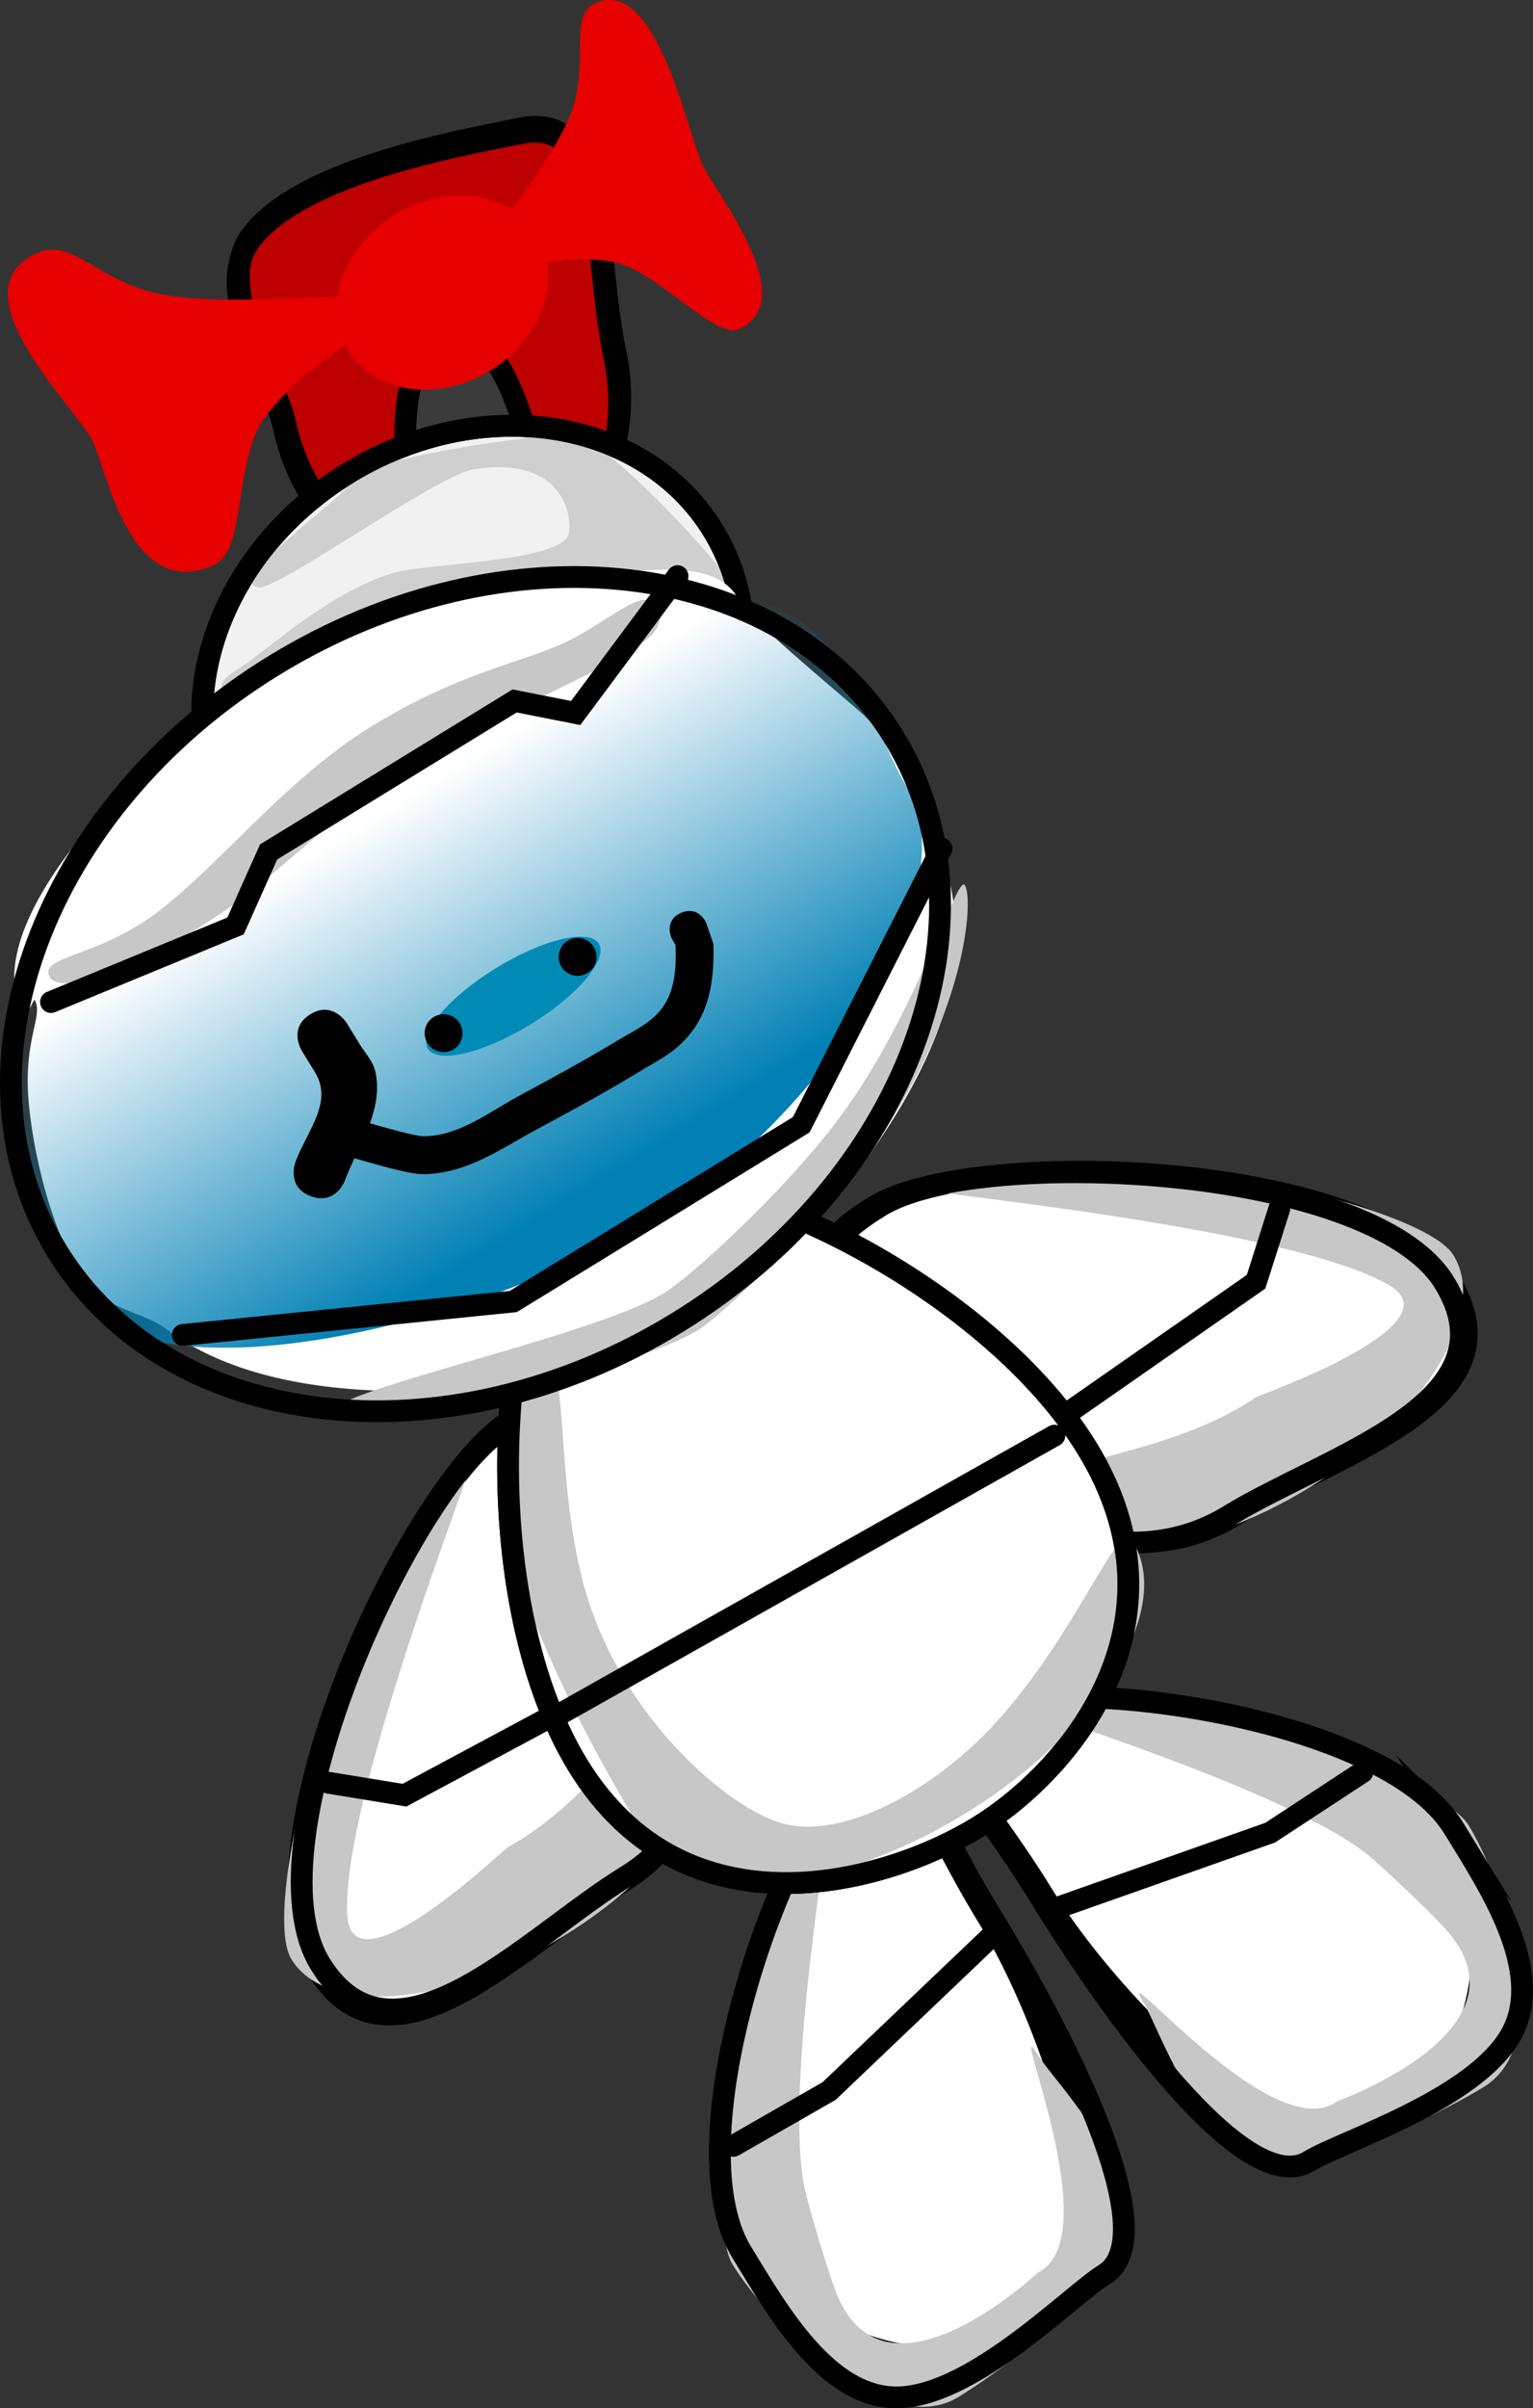 <svg version="1.1" xmlns="http://www.w3.org/2000/svg" xmlns:xlink="http://www.w3.org/1999/xlink" width="351.817" height="552.4" viewBox="0,0,351.817,552.4"><rect x="0" y="0" width="351.817" height="552.4" fill="#333333" stroke="none"/><defs><linearGradient x1="295.078" y1="208.304" x2="346.608" y2="292.294" gradientUnits="userSpaceOnUse" id="color-1"><stop offset="0" stop-color="#0080b4" stop-opacity="0"/><stop offset="1" stop-color="#0080b4"/></linearGradient></defs><g transform="translate(-233.948,-5.558)"><g data-paper-data="{&quot;isPaintingLayer&quot;:true}" fill-rule="nonzero" stroke-width="5" stroke-linejoin="miter" stroke-miterlimit="10" stroke-dasharray="" stroke-dashoffset="0" style="mix-blend-mode: normal"><g data-paper-data="{&quot;index&quot;:null}"><path d="M566.201,426.402c16.31,26.585 4.531,54.703 -10.13,63.698c-6.05,3.712 -18.732,7.741 -32.302,0.739c-19.316,-9.967 -40.769,-34.783 -50.35,-50.398c-16.31,-26.585 -28.196,-33.165 -13.534,-42.16c14.661,-8.995 90.005,1.536 106.316,28.12z" fill="#ffffff" stroke="#000000" stroke-linecap="butt"/><path d="M570.979,424.228c7.859,12.81 20.51,49.594 3.558,59.994c-7.765,4.764 -34.25,19.086 -49.44,15.378c-17.97,-4.386 -24.552,-27.887 -28.811,-34.829c-7.367,-12.007 29.716,33.521 44.458,22.837c0.308,-0.223 44.843,-16.044 25.685,-38.704c-3.62,-4.281 -15.438,-15.299 -18.406,-17.742c-18.04,-14.848 -81.647,-34.206 -81.02,-34.591c16.952,-10.4 96.116,14.846 103.976,27.656z" fill="#c7c7c7" stroke="none" stroke-linecap="butt"/><path d="M567.554,424.886c8.029,13.086 21.365,32.981 13.112,47.479c-8.513,14.956 -38.864,24.383 -46.309,28.951c-14.661,8.995 -45.597,-34.38 -61.907,-60.965c-16.31,-26.585 -28.196,-33.165 -13.534,-42.16c14.661,-8.995 92.328,0.111 108.639,26.695z" fill="none" stroke="#000000" stroke-linecap="butt"/><path d="M546.613,412.059l-21.17,13.883l-48.434,17.089" fill="none" stroke="#000000" stroke-linecap="round"/></g><g data-paper-data="{&quot;index&quot;:null}"><path d="M429.274,414.22c14.661,-8.995 15.143,4.582 31.453,31.166c9.58,15.615 21.984,45.983 22.118,67.719c0.094,15.269 -9.243,24.75 -15.293,28.462c-14.661,8.995 -45.065,6.757 -61.376,-19.828c-16.31,-26.585 8.436,-98.524 23.097,-107.519z" fill="#ffffff" stroke="#000000" stroke-linecap="butt"/><path d="M424.525,419.791c0.627,-0.385 -10.932,65.09 -5.868,87.899c0.833,3.753 5.301,19.28 7.478,24.446c11.521,27.345 45.802,-5.19 46.14,-5.363c16.204,-8.302 -7.584,-61.987 -0.217,-49.98c4.259,6.942 22.227,23.457 17.997,41.464c-3.576,15.221 -28.343,32.344 -36.108,37.108c-16.952,10.4 -44.013,-17.542 -51.872,-30.353c-7.859,-12.81 5.499,-94.822 22.451,-105.223z" fill="#c7c7c7" stroke="none" stroke-linecap="butt"/><path d="M429.631,413.314c14.661,-8.995 15.143,4.582 31.453,31.166c16.31,26.585 40.963,73.814 26.302,82.809c-7.444,4.567 -29.6,27.354 -46.789,28.168c-16.664,0.789 -28.358,-20.114 -36.386,-33.199c-16.31,-26.585 10.759,-99.949 25.42,-108.944z" fill="none" stroke="#000000" stroke-linecap="butt"/><path d="M461.409,449.759l-37.177,35.437l-21.968,12.583" fill="none" stroke="#000000" stroke-linecap="round"/></g><g data-paper-data="{&quot;index&quot;:null}"><path d="M566.781,299.675c16.883,27.518 -26.786,39.531 -49.599,53.528c-22.813,13.996 -54.993,3.035 -71.876,-24.483c-16.883,-27.518 -32.156,-32.507 -9.343,-46.504c22.813,-13.996 113.935,-10.059 130.818,17.459z" fill="#ffffff" stroke="#000000" stroke-linecap="butt"/><path d="M567.5,293.456c8.135,13.26 -6.653,37.129 -33.03,53.312c-26.378,16.183 -54.356,18.553 -62.491,5.293c-7.625,-12.429 26.841,-9.979 50.161,-25.984c0.639,-0.439 46.079,-16.38 30.777,-25.606c-22.053,-13.296 -107.472,-21.322 -106.495,-21.921c26.378,-16.183 112.943,1.646 121.079,14.906z" fill="#c7c7c7" stroke="none" stroke-linecap="butt"/><path d="M565.432,299.792c16.883,27.518 -26.786,39.531 -49.599,53.528c-22.813,13.996 -54.993,3.035 -71.876,-24.483c-16.883,-27.518 -32.156,-32.507 -9.343,-46.504c22.813,-13.996 113.935,-10.059 130.818,17.459z" fill="none" stroke="#000000" stroke-linecap="butt"/><path d="M527.552,282.786l-5.34,16.78l-59.742,41.629" fill="none" stroke="#000000" stroke-linecap="round"/></g><g><path d="M350.382,332.591c22.813,-13.996 20.341,1.879 37.225,29.397c16.883,27.518 12.076,61.172 -10.737,75.169c-22.813,13.996 -53.307,47.484 -70.19,19.966c-16.883,-27.518 20.889,-110.536 43.702,-124.532z" fill="#ffffff" stroke="#000000" stroke-linecap="butt"/><path d="M300.809,454.946c-8.135,-13.26 15.188,-98.51 41.566,-114.693c0.976,-0.599 -30.567,79.186 -28.705,104.87c1.292,17.822 36.09,-15.466 36.771,-15.837c24.833,-13.538 38.264,-45.374 45.89,-32.946c8.135,13.26 -6.653,37.129 -33.03,53.312c-26.378,16.183 -54.356,18.553 -62.491,5.293z" fill="#c7c7c7" stroke="none" stroke-linecap="butt"/><path d="M351.098,331.441c22.813,-13.996 20.341,1.879 37.225,29.397c16.883,27.518 12.076,61.172 -10.737,75.169c-22.813,13.996 -53.307,47.484 -70.19,19.966c-16.883,-27.518 20.889,-110.536 43.702,-124.532z" fill="none" stroke="#000000" stroke-linecap="butt"/><path d="M390.952,382.94l-64.177,34.4l-17.378,-2.841" fill="none" stroke="#000000" stroke-linecap="round"/></g><g><path d="M368.978,279.085c20.908,-12.828 89.754,18.428 114.423,58.636c24.669,40.208 -4.181,74.142 -25.089,86.97c-20.908,12.828 -67.048,26.047 -91.717,-14.16c-24.669,-40.208 -18.525,-118.617 2.383,-131.445z" fill="#ffffff" stroke="#000000" stroke-linecap="butt"/><path d="M358.869,318.776c6.044,-3.708 1.833,29.974 10.624,55.469c9.295,26.959 31.747,46.015 43.796,49.499c14.467,4.183 35.981,-8.364 49.482,-23.35c18.809,-20.877 27.773,-46.779 31.101,-41.355c9.588,15.627 -7.607,43.613 -38.404,62.508c-30.798,18.895 -63.536,21.545 -73.124,5.918c-9.588,-15.627 -54.272,-89.794 -23.474,-108.689z" fill="#c7c7c7" stroke="none" stroke-linecap="butt"/><path d="M368.978,279.085c20.908,-12.828 89.754,18.428 114.423,58.636c24.669,40.208 -4.181,74.142 -25.089,86.97c-20.908,12.828 -67.048,26.047 -91.717,-14.16c-24.669,-40.208 -18.525,-118.617 2.383,-131.445z" fill="none" stroke="#000000" stroke-linecap="butt"/><path d="M362.709,398.599l113.213,-63.733" fill="none" stroke="#000000" stroke-linecap="round"/></g><g><path d="M291.505,60.535c11.857,-15.59 49.614,-21.845 61.41,-24.353c20.943,-4.454 16.97,27.529 22.027,51.309c5.057,23.779 -7.822,46.667 -28.765,51.12c-20.943,4.454 -42.02,-11.213 -47.077,-34.992c-2.209,-10.386 -16.79,-30.992 -7.595,-43.083z" fill="#bd0000" stroke="#000000" stroke-linecap="butt"/><path d="M299.365,102.507c-2.209,-10.386 -16.79,-30.992 -7.595,-43.083c11.857,-15.59 49.614,-21.845 61.41,-24.353c20.943,-4.454 16.97,27.529 22.027,51.309c5.057,23.779 -7.822,46.667 -28.765,51.12c-20.943,4.454 -42.02,-11.213 -47.077,-34.992z" fill="none" stroke="#000000" stroke-linecap="butt"/><path d="M336.835,82.296c11.348,-2.394 17.637,19.811 20.169,31.814c2.532,12.003 0.348,9.258 -11,11.652c-11.348,2.394 -15.111,7.473 -17.644,-4.53c-2.532,-12.003 -2.874,-36.542 8.474,-38.936z" fill="#3b3b3b" stroke="#000000" stroke-linecap="butt"/><path d="M313.766,114.161c30.417,-18.662 67.935,-12.831 83.797,13.024c15.863,25.855 4.064,61.943 -26.354,80.605c-30.417,18.662 -67.935,12.831 -83.797,-13.024c-15.863,-25.855 -4.064,-61.943 26.354,-80.605z" fill="#f1f1f1" stroke="#000000" stroke-linecap="butt"/><path d="M323.79,175.289c-8.165,-13.308 -52.665,-5.592 -34.795,-16.556c5.76,-3.534 19.876,-16.953 34.685,-21.598c7.88,-2.472 35.51,-2.378 40.385,-8.219c1.71,-2.049 0.936,-19.389 -21.512,-15.684c-8.478,1.399 -44.949,27.78 -49.23,27.064c-8.152,-1.364 21.195,-21.96 20.587,-23.576c-2.034,-5.403 46.073,-12.031 51.163,-11.455c8.274,0.935 32.462,28.052 34.383,31.182c8.165,13.308 -10.655,32.122 -28.525,43.086c-17.87,10.964 -38.976,9.064 -47.14,-4.244z" fill="#cfcfcf" stroke="none" stroke-linecap="butt"/><path d="M313.766,114.161c30.417,-18.662 67.935,-12.831 83.797,13.024c15.863,25.855 4.064,61.943 -26.354,80.605c-30.417,18.662 -67.935,12.831 -83.797,-13.024c-15.863,-25.855 -4.064,-61.943 26.354,-80.605z" fill="none" stroke="#000000" stroke-linecap="butt"/><path d="M239.663,238.995c-12.364,-20.151 24.091,-60.265 62.683,-83.942c19.984,-12.261 39.588,-13.775 58.837,-16.164c17.923,-2.225 35.992,-6.116 41.953,3.601c3.14,5.119 13.786,13.971 27.474,25.697c13.275,11.372 21.098,31.609 22.692,48.762c3.233,34.791 -39.549,81.064 -58.831,92.894c-22.48,13.792 -90.722,24.628 -122.203,0.68c-5.754,-4.377 -14.149,-4.055 -19.802,-12.569c-7.75,-11.673 -11.985,-33.115 -12.154,-43.575c-0.191,-11.83 3.566,-16.234 1.525,-19.561z" fill="#ffffff" stroke="none" stroke-linecap="butt"/><path d="M250.277,293.593c-7.362,-11.999 -21.035,-39.355 -12.171,-55.327c8.269,-14.9 38.161,-18.422 56.971,-29.962c5.814,-3.567 25.455,-23.551 39.673,-31.827c13.566,-7.896 21.549,-3.971 34.187,-12.206c8.73,-5.688 12.967,-19.068 18.997,-20.593c37.431,-9.467 45.562,28.448 54.245,42.6c14.23,23.193 -19.128,75.224 -58.1,99.134c-30.57,18.755 -87.504,35.433 -117.177,27.091c-8.156,-2.293 -13.558,-13.91 -16.626,-18.911z" fill="url(#color-1)" stroke="none" stroke-linecap="butt"/><path d="M310.04,330.028c-3.033,-4.943 59.72,-17.688 76.259,-27.836c6.443,-3.953 26.343,-22.286 38.655,-38.072c19.294,-24.737 28.592,-58.509 30.443,-55.491c1.823,2.972 0.753,25.142 -16.277,52.856c-11.297,18.384 -38.247,45.032 -44.843,49.079c-16.539,10.147 -81.205,24.407 -84.238,19.465z" fill="#c7c7c7" stroke="none" stroke-linecap="butt"/><path d="M268.975,215.59c14.48,-10.461 30.169,-31.11 50.132,-43.358c20.441,-12.541 33.377,-14.21 44.308,-19.205c9.604,-4.389 18.241,-13.216 21.078,-8.592c6.065,9.886 -19.537,14.829 -57.939,38.39c-19.226,11.796 -27.111,22.174 -41.843,32.2c-14.693,9.999 -36.255,19.667 -39.284,14.731c-2.912,-4.747 10.174,-4.504 23.548,-14.166z" fill="#c7c7c7" stroke="none" stroke-linecap="butt"/><path d="M296.816,158.213c53.04,-32.542 116.745,-25.171 142.288,16.462c25.544,41.634 3.253,101.765 -49.787,134.307c-53.04,32.542 -116.745,25.171 -142.288,-16.462c-25.544,-41.634 -3.253,-101.765 49.787,-134.307z" fill="none" stroke="#000000" stroke-linecap="butt"/><path d="M450.03,200.206l-32.204,63.347l-66.091,40.548l-75.835,7.676" fill="none" stroke="#000000" stroke-linecap="round"/><path d="M389.441,137.712l-23.377,31.399l-14.018,-2.77l-56.452,34.635l-7.589,16.975l-42.354,17.457" fill="none" stroke="#000000" stroke-linecap="round"/><path d="M347.804,227.612c10.836,-6.648 21.393,-9.148 23.58,-5.584c2.187,3.565 -4.825,11.844 -15.661,18.492c-10.836,6.648 -21.393,9.148 -23.58,5.584c-2.187,-3.565 4.825,-11.844 15.661,-18.492z" fill="#008bb7" stroke="none" stroke-linecap="butt"/><path d="M332.042,244.834c-1.256,-2.047 -0.615,-4.725 1.432,-5.981c2.047,-1.256 4.725,-0.615 5.981,1.432c1.256,2.047 0.615,4.725 -1.432,5.981c-2.047,1.256 -4.725,0.615 -5.981,-1.432z" fill="#000000" stroke="none" stroke-linecap="butt"/><path d="M362.795,227.327c-1.256,-2.047 -0.615,-4.725 1.432,-5.981c2.047,-1.256 4.725,-0.615 5.981,1.432c1.256,2.047 0.615,4.725 -1.432,5.981c-2.047,1.256 -4.725,0.615 -5.981,-1.432z" fill="#000000" stroke="none" stroke-linecap="butt"/><path d="M305.173,238.213c5.163,-3.168 8.331,1.995 8.331,1.995l2.534,4.131c1.367,2.411 3.544,4.519 4.099,7.234c0.83,4.057 0.066,7.908 -1.293,11.643c3.357,0.972 10.472,2.992 12.348,2.984c8.085,-0.034 14.981,-5.546 21.771,-9.212c7.608,-4.108 15.156,-8.178 22.55,-12.66c3.507,-2.126 7.53,-3.885 10.154,-7.227c3.299,-4.203 3.484,-9.733 3.308,-14.763l-1.009,-1.77c0,0 -1.634,-4.03 2.396,-5.664c4.03,-1.634 5.664,2.396 5.664,2.396l1.642,4.767c0.197,7.086 -0.51,14.474 -5.096,20.323c-3.669,4.679 -7.397,6.232 -12.539,9.369c-7.509,4.581 -15.2,8.704 -22.937,12.882c-8.469,4.573 -15.921,10.085 -25.984,10.256c-3.31,0.056 -12.375,-2.677 -15.806,-3.655c-0.812,1.73 -1.594,3.449 -2.236,5.166c0,0 -2.131,5.671 -7.801,3.54c-5.671,-2.131 -3.54,-7.801 -3.54,-7.801c2.94,-7.785 9.141,-14.136 3.983,-21.471l-2.534,-4.131c0,0 -3.168,-5.163 1.995,-8.331z" fill="#000000" stroke="none" stroke-linecap="butt"/><path d="M324.527,54.763c11.977,-7.348 26.603,-5.291 32.668,4.595c6.065,9.886 1.273,23.856 -10.704,31.204c-11.977,7.348 -26.603,5.291 -32.668,-4.595c-6.065,-9.886 -1.273,-23.856 10.704,-31.204z" fill="#e60000" stroke="none" stroke-linecap="butt"/><path d="M255.262,106.835c-3.313,-7.191 -32.131,-34.329 -12.988,-43.149c8.758,-4.035 14.127,7.286 30.614,9.703c19.551,2.866 49.899,-2.394 51.696,1.507c2.036,4.42 -18.199,10.712 -29.788,26.284c-7.266,9.763 -4.239,30.523 -11.615,33.921c-19.143,8.82 -24.606,-21.075 -27.919,-28.266z" fill="#e60000" stroke="none" stroke-linecap="butt"/><path d="M395.426,43.87c3.658,7.004 22.37,30.734 8.102,37.191c-5.498,2.488 -18.815,-13.494 -28.74,-15.375c-15.831,-3.002 -28.782,5.87 -31.031,1.565c-1.985,-3.8 14.503,-19.926 20.729,-34.538c5.25,-12.322 -0.445,-23.449 6.083,-26.402c14.268,-6.456 21.198,30.555 24.856,37.56z" data-paper-data="{&quot;index&quot;:null}" fill="#e60000" stroke="none" stroke-linecap="butt"/></g></g></g></svg>